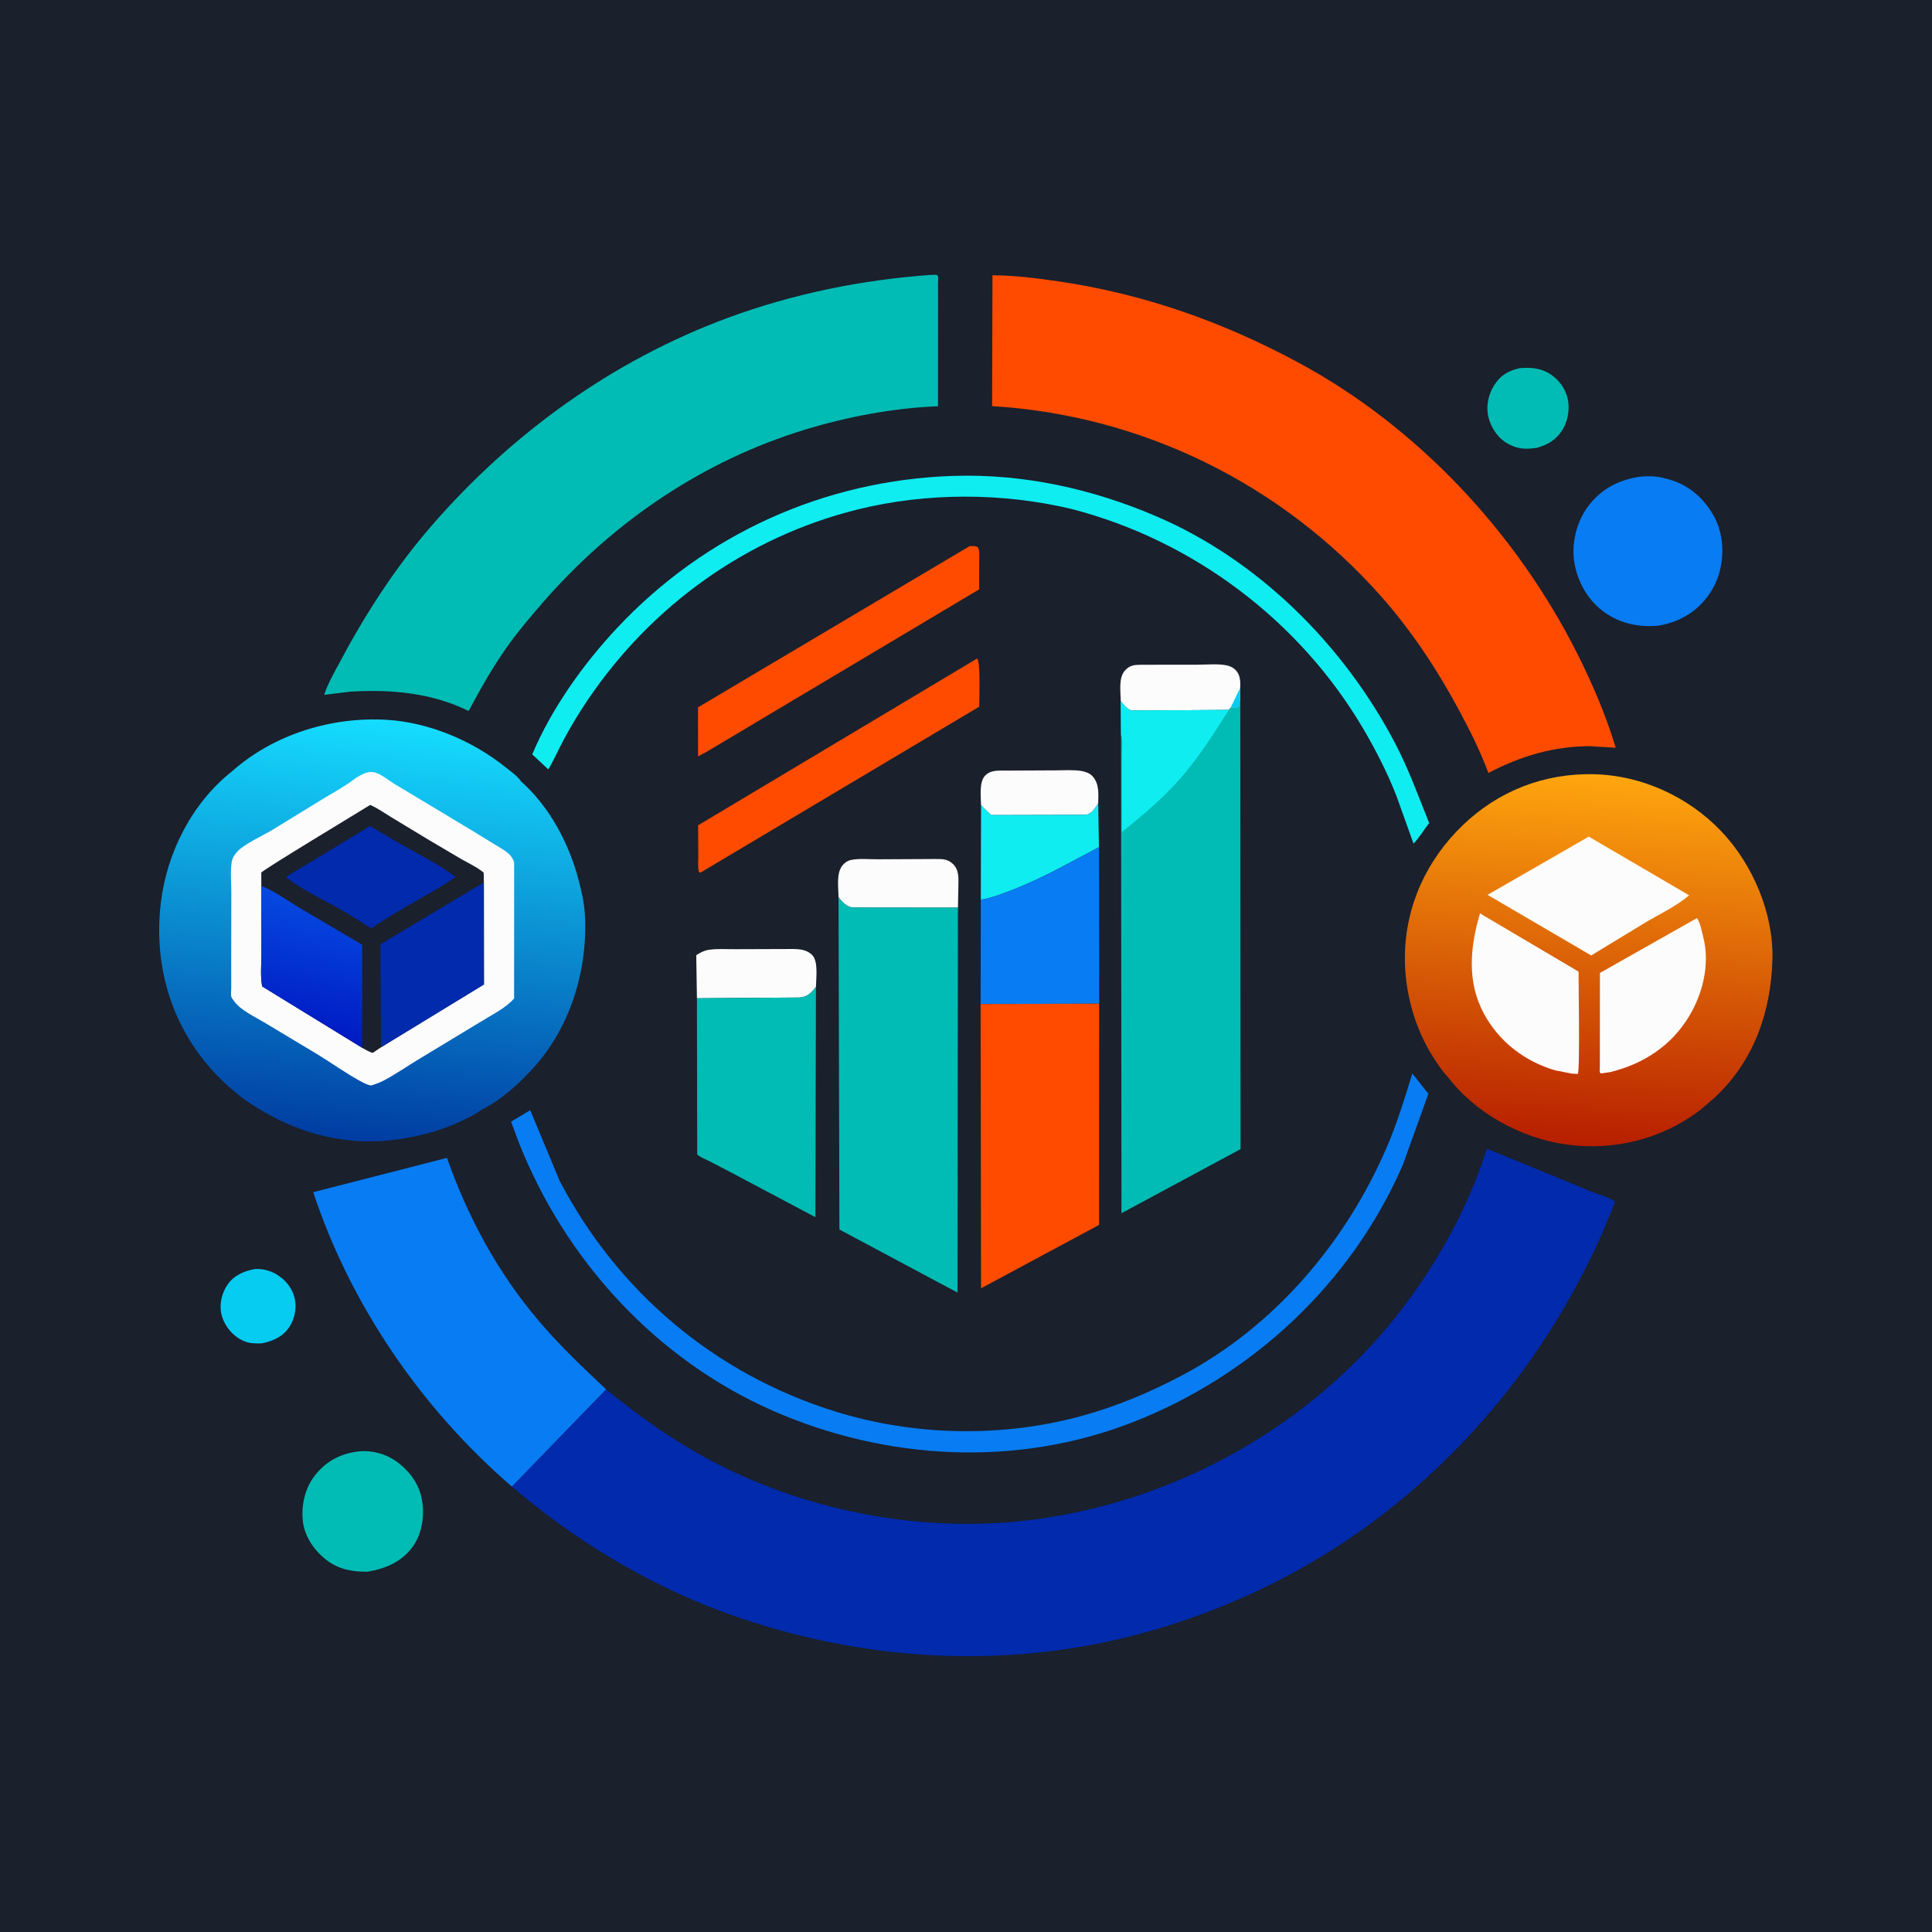 <?xml version="1.0" encoding="utf-8" ?>
<svg xmlns="http://www.w3.org/2000/svg" xmlns:xlink="http://www.w3.org/1999/xlink" width="1024" height="1024">
	<path fill="#1A202C" d="M0 -0L1024 0L1024 1024L-0 1024L0 -0Z"/>
	<path fill="#06CCF2" d="M135.099 672.615C138.924 672.378 142.8 673.338 146.14 675.203C150.86 677.839 154.712 682.372 156.074 687.672C157.383 692.771 156.332 698.612 153.546 703.032C150.159 708.406 144.768 710.788 138.79 712.002C134.053 712.171 130.633 711.995 126.473 709.326C121.868 706.371 118.281 701.394 117.227 695.993C116.248 690.977 117.647 685.235 120.489 681.051C124 675.885 129.231 673.724 135.099 672.615Z"/>
	<path fill="#FDFCFC" d="M519.977 426.796C519.929 422.253 518.801 414.386 522.25 410.976C525.21 408.051 529.129 408.457 532.947 408.429L559.515 408.306C563.916 408.304 568.99 407.909 573.316 408.658C575.376 409.014 577.638 409.854 579.074 411.433C582.724 415.445 582.184 420.824 582.065 425.83C580.351 428.312 578.721 431.444 575.432 431.876L525.3 432.007L519.977 426.796Z"/>
	<path fill="#00BCB4" d="M805.497 195.129C810.749 194.68 815.924 194.986 820.61 197.656C825.597 200.498 829.289 205.157 830.763 210.729C832.194 216.134 831.167 222.717 828.333 227.486C825.05 233.008 820.282 235.896 814.227 237.429L813.767 237.482L813 237.564C807.872 238.176 804.081 237.814 799.422 235.29C794.001 232.354 790.284 226.839 788.847 220.918C787.527 215.477 788.833 209.261 791.718 204.556C795.171 198.924 799.258 196.579 805.497 195.129Z"/>
	<path fill="#FDFCFC" d="M594.015 371.599C593.97 366.459 592.642 359.006 596.54 355.066C598.988 352.591 601.206 352.391 604.509 352.334L634.824 352.299C639.564 352.309 645.567 351.703 650.178 352.66C651.927 353.022 653.692 353.857 654.932 355.162C657.434 357.794 657.49 361.213 657.328 364.592L657.377 370.709C657.097 372.143 656.809 373.533 656.75 374.998L652.207 375.145L651.327 376.28L600.391 376.61C597.381 376.311 595.74 373.788 594.015 371.599Z"/>
	<path fill="#06CCF2" d="M652.207 375.145L657.328 364.592L657.377 370.709C657.097 372.143 656.809 373.533 656.75 374.998L652.207 375.145Z"/>
	<path fill="#FDFCFC" d="M444.433 475.558C444.408 470.289 443.019 462.325 446.905 458.25C447.943 457.162 449.202 456.251 450.679 455.888C454.969 454.833 460.941 455.476 465.434 455.443L495.5 455.292C499.378 455.319 502.143 455.125 505.084 457.918C508.446 461.112 508.017 465.748 507.961 469.99L507.73 481.076L452 481.012C448.473 480.563 446.52 478.162 444.433 475.558Z"/>
	<path fill="#FDFCFC" d="M369.388 529.103L369.024 506.266C371.066 504.97 373.033 503.849 375.454 503.455C379.944 502.724 385.169 503.136 389.734 503.092L419.898 502.992C423.839 503.026 427.854 503.296 430.673 506.426C433.769 509.863 432.522 518.652 432.475 523.088C430.007 526.191 428.168 528.295 423.985 528.7L369.388 529.103Z"/>
	<path fill="#0FEDF1" d="M519.977 426.796L525.3 432.007L575.432 431.876C578.721 431.444 580.351 428.312 582.065 425.83L582.475 449.012C567.682 456.754 553.614 464.917 538 471.085C532.258 473.353 525.939 475.858 519.848 476.892L519.977 426.796Z"/>
	<path fill="#00BCB4" d="M190.857 769.193C197.063 768.719 204.046 770.492 209.214 773.993C216.351 778.828 221.953 785.929 223.562 794.532C225.094 802.717 223.924 812.298 219.116 819.258C213.378 827.564 204.658 831.35 195.019 833.008C187.012 833.2 179.513 831.833 173.032 826.836C166.546 821.834 161.32 814.303 160.486 805.994C159.619 797.367 161.79 788.233 167.344 781.464C173.527 773.927 181.226 770.181 190.857 769.193Z"/>
	<path fill="#FF4B00" d="M517.935 348.989C519.786 351.073 519.012 370.527 519.019 374.555L371.193 462.551L370.435 462.086C369.774 459.678 370.115 456.493 370.099 453.978L370.012 437.424L517.935 348.989Z"/>
	<path fill="#FF4B00" d="M513.874 289.489C515.509 289.425 516.936 289.183 518.364 290.139C519.362 292.139 518.989 294.865 518.992 297.077L518.944 312.388L374.561 398.451L369.997 400.913L369.955 374.904L513.874 289.489Z"/>
	<path fill="#087CF3" d="M519.848 476.892C525.939 475.858 532.258 473.353 538 471.085C553.614 464.917 567.682 456.754 582.475 449.012L582.575 531.946L519.741 532.184L519.848 476.892Z"/>
	<path fill="#087CF3" d="M869.204 252.659C873.017 252.246 877.331 252.315 881.07 253.2L882.992 253.667C893.875 256.287 902.044 262.901 907.75 272.439C913.136 281.441 914.044 292.431 911.547 302.5C910.309 307.495 908.078 312.055 905.016 316.195C898.623 324.836 889.205 330.032 878.68 331.649C868.83 332.486 859.42 330.65 851.13 325.024C842.044 318.857 836.276 308.962 834.441 298.233C832.724 288.194 835.616 276.537 841.717 268.386C848.651 259.122 857.909 254.351 869.204 252.659Z"/>
	<path fill="#00BCB4" d="M369.388 529.103L423.985 528.7C428.168 528.295 430.007 526.191 432.475 523.088L432.168 645.125L389.22 622.344L375.914 615.42C373.97 614.417 371.096 613.362 369.529 611.881L369.388 529.103Z"/>
	<path fill="#0FEDF1" d="M505.329 252.236C542.551 251.046 578.878 259.071 612.997 273.708C667.274 296.993 712.287 342.074 739.477 394.021C746.636 407.699 751.768 421.951 757.489 436.233C754.712 439.691 752.323 444.02 749.184 447.101L740.294 422.25C735.479 409.805 729.262 397.645 722.493 386.147C688.786 328.895 632.361 286.429 568.125 269.814C531.457 261.039 491.08 260.953 454.454 270.064C395.777 284.662 345.576 320.787 311.71 370.674C306.944 377.695 302.516 385.054 298.525 392.538C295.83 397.592 293.567 402.866 290.617 407.78L282.093 399.827C292.348 375.53 309.084 352.043 327.055 332.858C373.749 283.01 437.075 254.445 505.329 252.236Z"/>
	<path fill="#087CF3" d="M748.565 568.969L757.075 579.727L743.472 617.554C716.226 680.08 663.923 728.912 600.66 753.702C539.072 777.835 469.731 774.096 409.659 747.733C347.484 720.447 299.228 667.535 274.623 604.648L270.868 594.491L281.04 588.43L296.54 625.708C327.362 684.753 378.966 728.258 442.598 748.083C484.463 761.127 530.926 762.077 573.25 750.499C591.681 745.457 609.399 738.022 626.281 729.103C675.558 703.071 713.393 658.479 735.191 607.661C740.563 595.136 744.564 581.986 748.565 568.969Z"/>
	<path fill="#FF4B00" d="M519.741 532.184L582.575 531.946L582.519 649.226L519.975 682.829L519.741 532.184Z"/>
	<path fill="#00BCB4" d="M444.433 475.558C446.52 478.162 448.473 480.563 452 481.012L507.73 481.076L507.509 685.094L444.902 651.675L444.433 475.558Z"/>
	<path fill="#087CF3" d="M271.33 787.947C223.607 746.82 185.799 691.781 166.015 631.894L236.887 613.701C248.027 645.261 263.76 674.399 285.468 700C296.509 713.02 308.84 724.751 321.286 736.403L271.33 787.947Z"/>
	<path fill="#00BCB4" d="M652.207 375.145L656.75 374.998C656.809 373.533 657.097 372.143 657.377 370.709L657.518 609.059L594.401 643.022L594.167 389.616L594.015 371.599C595.74 373.788 597.381 376.311 600.391 376.61L651.327 376.28L652.207 375.145Z"/>
	<path fill="#0FEDF1" d="M594.015 371.599C595.74 373.788 597.381 376.311 600.391 376.61L651.327 376.28C643.631 388.315 636.137 400.29 626.827 411.179C617.294 422.328 605.998 431.905 594.571 441.041L594.604 401.782C594.604 399.286 595.309 391.377 594.167 389.616L594.015 371.599Z"/>
	<path fill="#00BCB4" d="M493.153 145.712L496.5 145.645C496.721 145.93 497.05 146.158 497.162 146.5C497.433 147.322 497.176 149.091 497.181 150.047L497.217 159.208L497.173 215.325C473.752 216.23 449.538 220.784 427.137 227.577C372.419 244.171 324.618 276.784 287.35 319.764C280.78 327.341 274.289 334.987 268.507 343.192C260.964 353.898 254.56 365.289 248.391 376.824C228.586 367.159 207.329 365.284 185.585 366.599L171.828 368.283C173.788 362.089 177.441 355.975 180.489 350.242C194.014 324.803 209.987 300.237 228.916 278.453C271.389 229.572 324.933 190.892 385.848 168.428C420.302 155.723 456.557 148.35 493.153 145.712Z"/>
	<path fill="#FF4B00" d="M526.028 145.905C537.667 145.963 549.319 147.421 560.82 149.104C605.986 155.715 647.617 170.389 687.775 191.955C751.179 226.004 803.731 282.291 835.953 346.355C844.003 362.36 851.213 379.139 856.371 396.309L842.479 395.49C823.26 395.561 805.776 400.812 788.871 409.681C784.63 398.178 779.043 387.078 773.245 376.286C761.756 354.905 748.044 334.149 731.917 315.965C679.129 256.442 605.364 220.086 525.839 215.25L526.028 145.905Z"/>
	<defs>
		<linearGradient id="gradient_0" gradientUnits="userSpaceOnUse" x1="835.78" y1="607.017" x2="847.581" y2="410.295">
			<stop offset="0" stop-color="#B71E00"/>
			<stop offset="1" stop-color="#FFA60E"/>
		</linearGradient>
	</defs>
	<path fill="url(#gradient_0)" d="M767.175 570.555C764.365 567.662 762.084 564.104 759.896 560.728C749.663 544.948 744.342 525.213 744.628 506.444C745.033 479.85 756.226 455.715 775.334 437.345C794.259 419.15 818.528 409.753 844.742 410.348C870.157 410.926 894.952 422.313 912.385 440.679C929.051 458.238 940.083 484.117 939.416 508.552C938.662 536.173 929.719 562.079 909.2 581.394L904.296 585.647L900.659 588.668C880.662 603.856 854.933 610.095 830.17 606.612C806.193 603.24 781.902 590.015 767.175 570.555Z"/>
	<path fill="#FDFCFC" d="M899.391 486.63C901.207 489.052 902.004 493.704 902.766 496.694C906.363 510.79 902.651 526.386 895.249 538.651C885.756 554.379 870.999 563.93 853.379 568.256L848.5 568.953C848.317 568.719 848.051 568.53 847.95 568.25C847.787 567.796 847.952 566.16 847.952 565.604L847.959 557.634L847.995 515.678L899.391 486.63Z"/>
	<path fill="#FDFCFC" d="M784.447 484.13L836.675 514.984C836.614 521.608 837.507 567.426 836.25 569.227L832.946 569.012L824.269 567.304C808.162 562.592 794.52 552.134 786.516 537.281C777.409 520.382 779.132 501.922 784.447 484.13Z"/>
	<path fill="#FDFCFC" d="M842.083 443.43L895.289 474.536C888.598 480.232 880.45 484.047 872.897 488.464L843.356 506.415L788.445 474.281L842.083 443.43Z"/>
	<defs>
		<linearGradient id="gradient_1" gradientUnits="userSpaceOnUse" x1="187.215" y1="604.475" x2="206.659" y2="381.47">
			<stop offset="0" stop-color="#003CA2"/>
			<stop offset="1" stop-color="#15DDFF"/>
		</linearGradient>
	</defs>
	<path fill="url(#gradient_1)" d="M123.017 408.792C145.12 389.151 175.787 379.784 205.04 381.526C227.285 382.851 250.16 392.506 267.514 406.312C270.1 408.369 273.741 410.931 275.75 413.534L276.131 414.133C291.328 427.62 301.632 447.101 306.708 466.563C308.241 472.443 309.612 478.361 309.979 484.446C311.712 513.183 302.638 543.725 283.284 565.386C275.605 573.979 265.425 583.316 255.022 588.312C252.598 590.309 249.422 591.749 246.62 593.165C236.485 598.288 225.67 601.413 214.5 603.329C183.191 608.699 154.724 600.415 129.044 582.4C121.219 576.343 114.155 569.771 108.005 561.994C89.113 538.103 81.675 508.723 85.236 478.617C88.392 451.93 101.736 425.586 123.017 408.792Z"/>
	<path fill="#FDFCFC" d="M188.632 412.32C191.964 410.413 195.06 408.281 199.072 409.529C202.221 410.508 205.838 413.476 208.677 415.272L249.59 439.836L262.305 447.635C264.604 449.069 267.3 450.492 269.344 452.266C270.704 453.446 272.499 455.791 272.507 457.646L272.481 529.206C268.274 534.125 261.02 537.673 255.505 541.111L222.541 561.042C216.252 564.798 210.168 569.115 203.703 572.541C201.412 573.755 199.143 574.609 196.655 575.335C194.527 574.965 192.369 573.791 190.481 572.747C182.963 568.591 175.944 563.544 168.625 559.051L140.386 542.091C135.442 539.097 127.788 535.597 124.333 530.955C123.815 530.259 122.888 529.147 122.622 528.337C122.267 527.256 122.569 524.855 122.556 523.653L122.54 509.168L122.604 472.561C122.615 467.568 121.979 461.442 122.86 456.57C123.347 453.877 125.635 451.192 127.75 449.577C132.446 445.989 138.595 443.223 143.759 440.222L170.576 423.788C176.424 420.196 182.777 416.821 188.214 412.647L188.632 412.32Z"/>
	<path fill="#1A202C" d="M138.498 469.617L138.491 462.513C138.786 461.333 190.403 430.252 196.206 426.631C200.015 428.249 203.636 430.87 207.186 433.019L227.841 445.512L244.425 455.292C248.354 457.526 252.897 459.619 256.362 462.5L256.454 467.71L256.506 521.789L201.925 555.092L197.547 558.057C195.57 557.518 193.783 556.372 191.997 555.388L138.948 522.821C137.928 517.481 138.554 510.934 138.541 505.455L138.498 469.617Z"/>
	<path fill="#012AAC" d="M196.081 437.87C197.8 438.477 199.488 439.803 201.059 440.75L209.706 445.841C220.12 451.939 231.752 457.523 241.404 464.711C235.876 468.947 229.512 472.367 223.466 475.831C214.505 480.967 205.464 486.12 196.93 491.939C195.283 491.355 193.5 489.905 192 488.967L183.509 483.787C173.141 477.645 161.265 472.399 151.741 465.078C152.861 463.747 154.879 462.763 156.371 461.846L167.073 455.456L196.081 437.87Z"/>
	<defs>
		<linearGradient id="gradient_2" gradientUnits="userSpaceOnUse" x1="158.111" y1="546.662" x2="171.87" y2="477.434">
			<stop offset="0" stop-color="#001AC4"/>
			<stop offset="1" stop-color="#0649E0"/>
		</linearGradient>
	</defs>
	<path fill="url(#gradient_2)" d="M138.498 469.617C145.476 472.142 152.756 477.645 159.188 481.45L191.984 500.754L191.997 555.388L138.948 522.821C137.928 517.481 138.554 510.934 138.541 505.455L138.498 469.617Z"/>
	<path fill="#012AAC" d="M256.454 467.71L256.506 521.789L201.925 555.092L201.636 500.493L256.454 467.71Z"/>
	<path fill="#012AAC" d="M321.286 736.403C338.34 750.347 356.052 763 375.5 773.455C424.671 799.886 484.282 811.946 539.848 806.345C616.123 798.658 689.144 760.124 737.724 700.516C759.359 673.969 777.86 641.569 788.037 608.794L843.093 631.426C846.507 632.853 853.236 634.628 855.953 636.918C849.776 653.762 841.896 670.025 833.21 685.707C795.245 754.255 736.237 810.998 664.839 843.925C639.597 855.566 613.183 864.603 585.973 870.325C518.198 884.577 447.112 878.083 382.343 854.038C341.982 839.053 303.998 815.872 271.33 787.947L321.286 736.403Z"/>
</svg>

